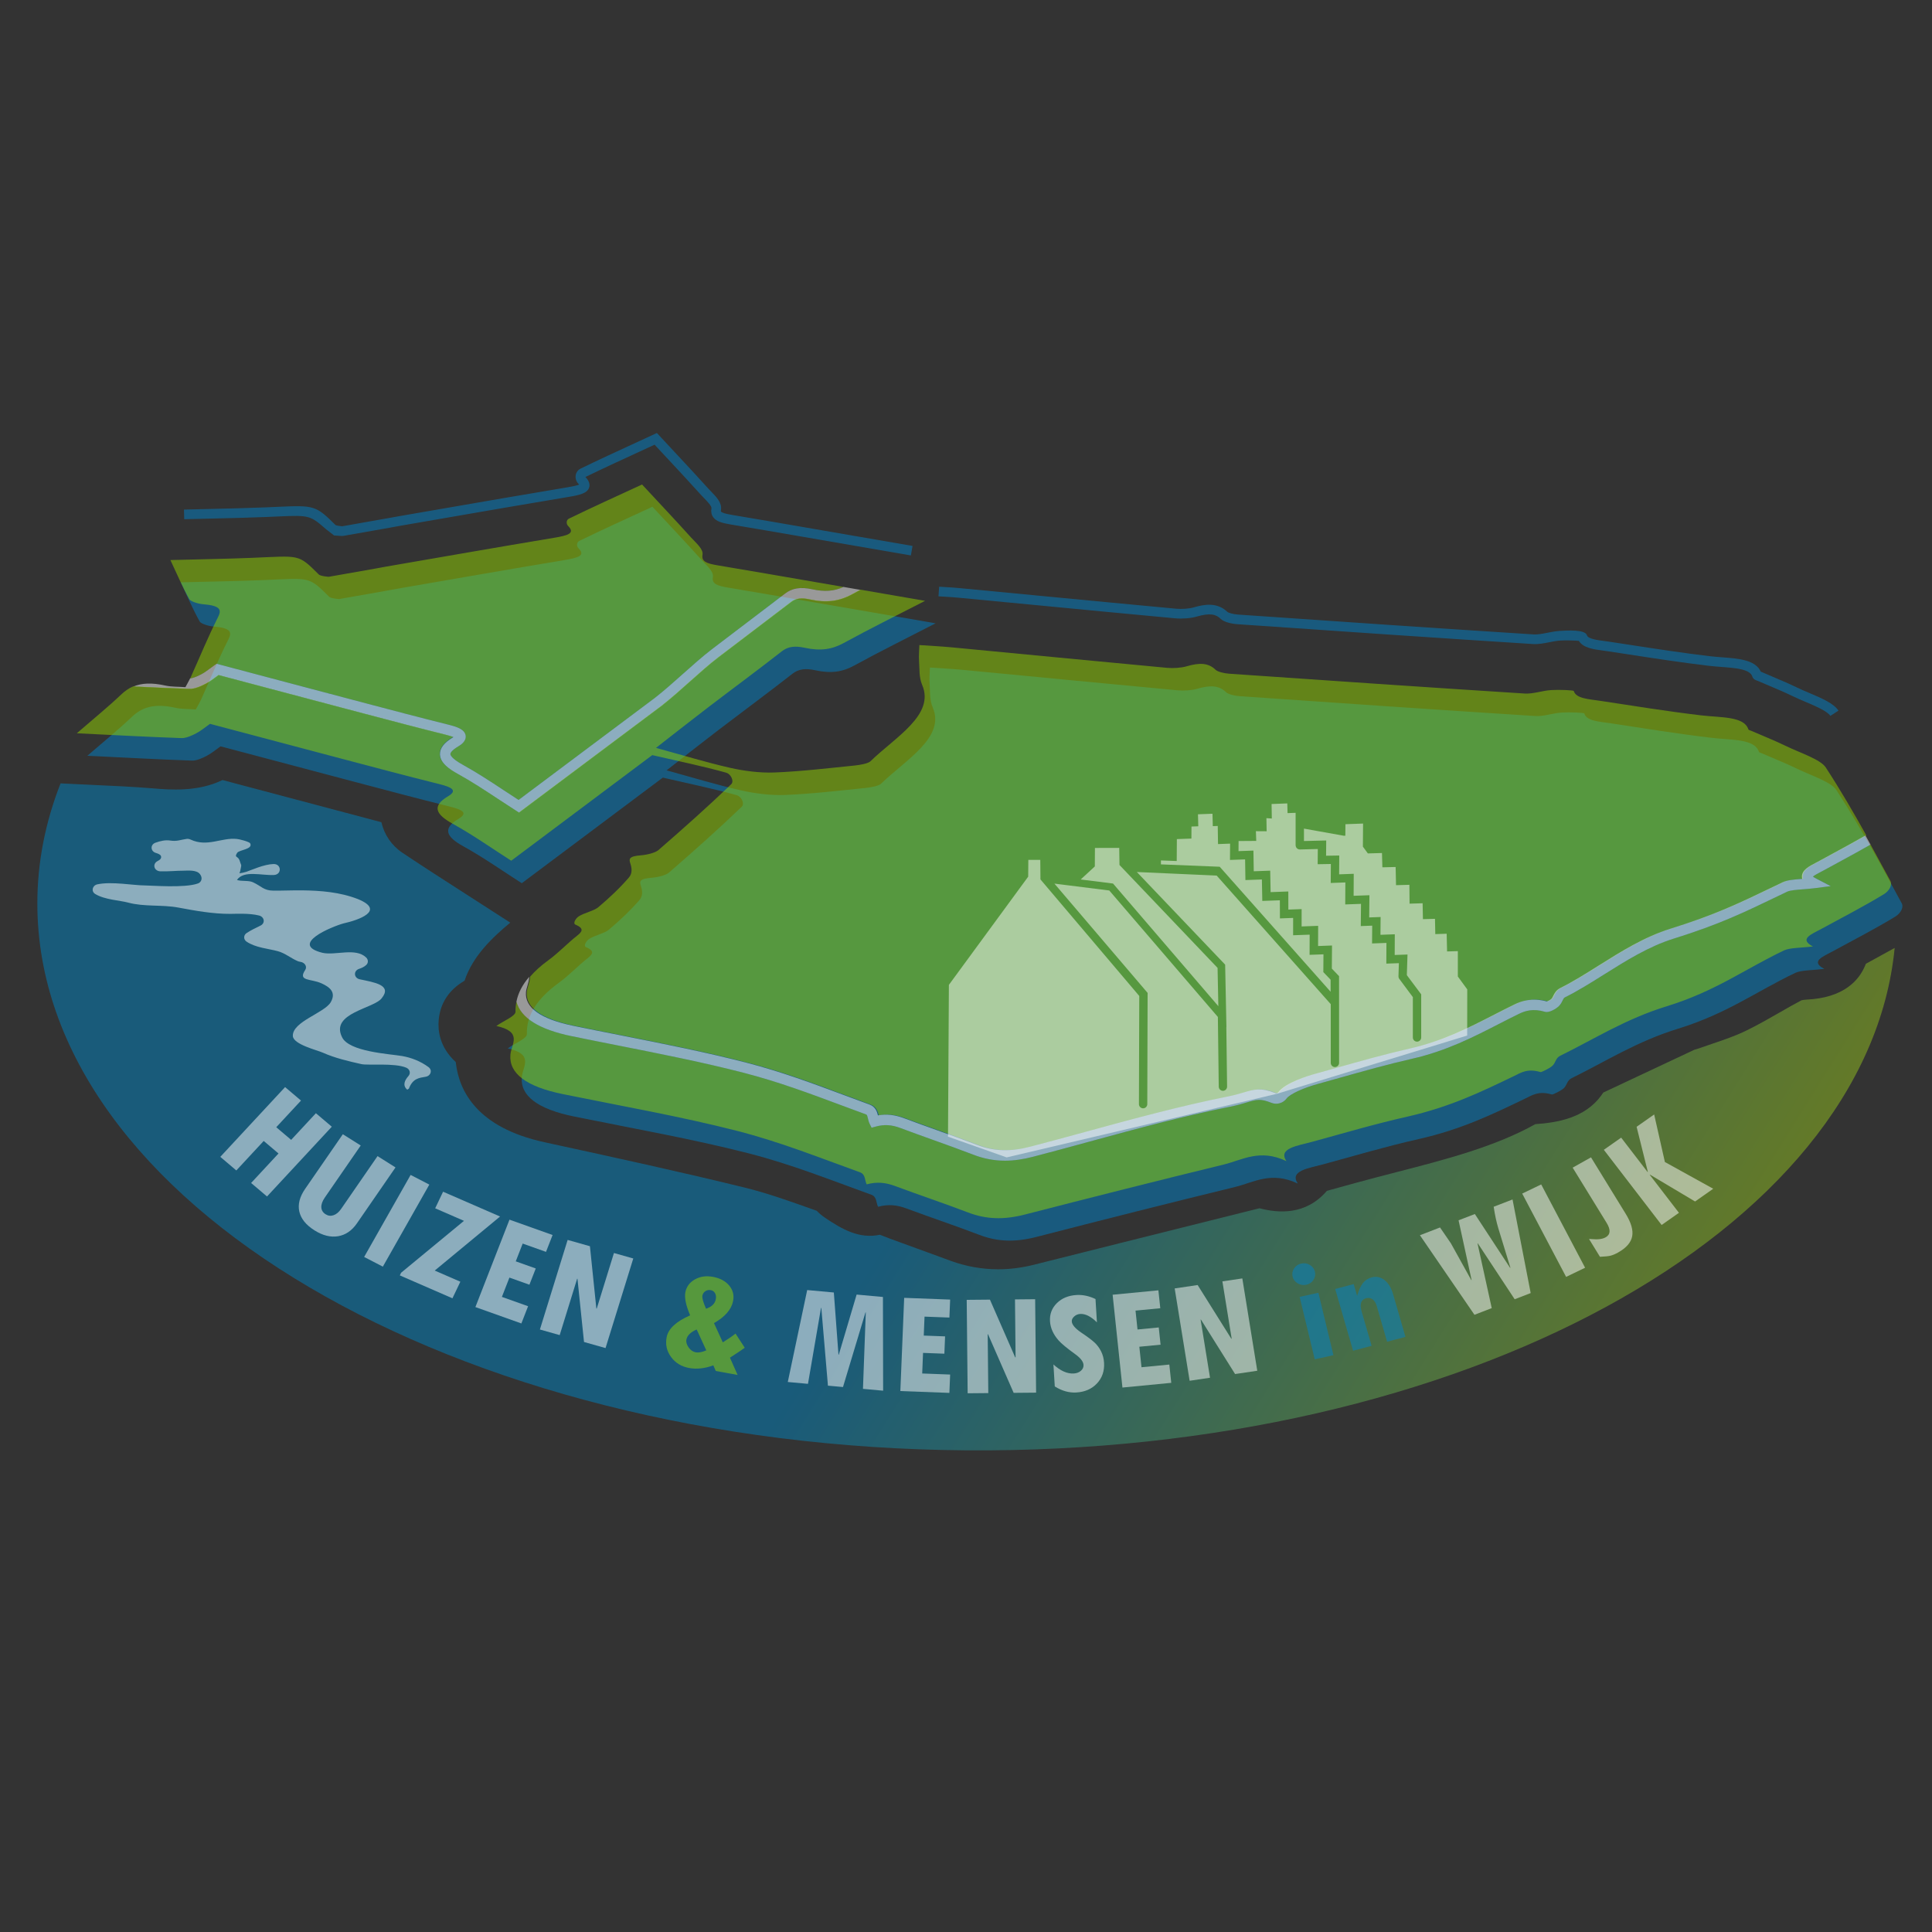 <?xml version="1.0" encoding="UTF-8" standalone="no"?>
<!-- Created with Inkscape (http://www.inkscape.org/) -->

<svg
   width="130mm"
   height="130mm"
   viewBox="0 0 130 130"
   version="1.1"
   id="svg1"
   inkscape:version="1.3.1 (91b66b0783, 2023-11-16)"
   sodipodi:docname="Logo HuizenEnMensenInWijk-50% transparantie.svg"
   xmlns:inkscape="http://www.inkscape.org/namespaces/inkscape"
   xmlns:sodipodi="http://sodipodi.sourceforge.net/DTD/sodipodi-0.dtd"
   xmlns="http://www.w3.org/2000/svg"
   xmlns:svg="http://www.w3.org/2000/svg">
  <rect x="0" y="0" width="130" height="130" fill="#333333" stroke="none"/>
  <sodipodi:namedview
     id="namedview1"
     pagecolor="#ffffff"
     bordercolor="#000000"
     borderopacity="0.25"
     inkscape:showpageshadow="2"
     inkscape:pageopacity="0.0"
     inkscape:pagecheckerboard="0"
     inkscape:deskcolor="#d1d1d1"
     inkscape:document-units="mm"
     inkscape:export-bgcolor="#ffffff00"
     inkscape:zoom="0.79375"
     inkscape:cx="396.85039"
     inkscape:cy="561.25984"
     inkscape:window-width="1920"
     inkscape:window-height="1129"
     inkscape:window-x="-8"
     inkscape:window-y="-8"
     inkscape:window-maximized="1"
     inkscape:current-layer="layer1" />
  <defs
     id="defs1">
    <clipPath
       clipPathUnits="userSpaceOnUse"
       id="clipPath133">
      <path
         d="M 0,841.89 H 595.276 V 0 H 0 Z"
         transform="translate(-321.006,-570.664)"
         id="path133" />
    </clipPath>
    <clipPath
       clipPathUnits="userSpaceOnUse"
       id="clipPath131">
      <path
         d="M 0,841.89 H 595.276 V 0 H 0 Z"
         transform="translate(-305.7,-567.784)"
         id="path131" />
    </clipPath>
    <clipPath
       clipPathUnits="userSpaceOnUse"
       id="clipPath129">
      <path
         d="M 0,841.89 H 595.276 V 0 H 0 Z"
         transform="translate(-280.391,-518.727)"
         id="path129" />
    </clipPath>
    <clipPath
       clipPathUnits="userSpaceOnUse"
       id="clipPath127">
      <path
         d="M 0,841.89 H 595.276 V 0 H 0 Z"
         transform="translate(-333.115,-540.562)"
         id="path127" />
    </clipPath>
    <clipPath
       clipPathUnits="userSpaceOnUse"
       id="clipPath125">
      <path
         d="M 0,841.89 H 595.276 V 0 H 0 Z"
         transform="translate(-280.514,-540.989)"
         id="path125" />
    </clipPath>
    <clipPath
       clipPathUnits="userSpaceOnUse"
       id="clipPath123">
      <path
         d="M 0,841.89 H 595.276 V 0 H 0 Z"
         transform="translate(-426.348,-508.793)"
         id="path123" />
    </clipPath>
    <clipPath
       clipPathUnits="userSpaceOnUse"
       id="clipPath121">
      <path
         d="M 0,841.89 H 595.276 V 0 H 0 Z"
         transform="translate(-409.649,-504.023)"
         id="path121" />
    </clipPath>
    <clipPath
       clipPathUnits="userSpaceOnUse"
       id="clipPath119">
      <path
         d="M 0,841.89 H 595.276 V 0 H 0 Z"
         transform="translate(-389.914,-507.873)"
         id="path119" />
    </clipPath>
    <clipPath
       clipPathUnits="userSpaceOnUse"
       id="clipPath117">
      <path
         d="M 0,841.89 H 595.276 V 0 H 0 Z"
         transform="translate(-388.067,-506.747)"
         id="path117" />
    </clipPath>
    <clipPath
       clipPathUnits="userSpaceOnUse"
       id="clipPath115">
      <path
         d="M 0,841.89 H 595.276 V 0 H 0 Z"
         transform="translate(-357.775,-490.609)"
         id="path115" />
    </clipPath>
    <clipPath
       clipPathUnits="userSpaceOnUse"
       id="clipPath113">
      <path
         d="M 0,841.89 H 595.276 V 0 H 0 Z"
         transform="translate(-347.465,-488.17)"
         id="path113" />
    </clipPath>
    <clipPath
       clipPathUnits="userSpaceOnUse"
       id="clipPath111">
      <path
         d="M 0,841.89 H 595.276 V 0 H 0 Z"
         transform="translate(-339.38,-474.079)"
         id="path111" />
    </clipPath>
    <clipPath
       clipPathUnits="userSpaceOnUse"
       id="clipPath109">
      <path
         d="M 0,841.89 H 595.276 V 0 H 0 Z"
         transform="translate(-322.974,-471.773)"
         id="path109" />
    </clipPath>
    <clipPath
       clipPathUnits="userSpaceOnUse"
       id="clipPath107">
      <path
         d="M 0,841.89 H 595.276 V 0 H 0 Z"
         transform="translate(-308.796,-483.309)"
         id="path107" />
    </clipPath>
    <clipPath
       clipPathUnits="userSpaceOnUse"
       id="clipPath105">
      <path
         d="M 0,841.89 H 595.276 V 0 H 0 Z"
         transform="translate(-297.194,-469.902)"
         id="path105" />
    </clipPath>
    <clipPath
       clipPathUnits="userSpaceOnUse"
       id="clipPath103">
      <path
         d="M 0,841.89 H 595.276 V 0 H 0 Z"
         transform="translate(-280.655,-469.855)"
         id="path103" />
    </clipPath>
    <clipPath
       clipPathUnits="userSpaceOnUse"
       id="clipPath101">
      <path
         d="M 0,841.89 H 595.276 V 0 H 0 Z"
         transform="translate(-268.018,-470.276)"
         id="path101" />
    </clipPath>
    <clipPath
       clipPathUnits="userSpaceOnUse"
       id="clipPath99">
      <path
         d="M 0,841.89 H 595.276 V 0 H 0 Z"
         transform="translate(-234.239,-485.907)"
         id="path99" />
    </clipPath>
    <clipPath
       clipPathUnits="userSpaceOnUse"
       id="clipPath97">
      <path
         d="M 0,841.89 H 595.276 V 0 H 0 Z"
         transform="translate(-215.069,-478.405)"
         id="path97" />
    </clipPath>
    <clipPath
       clipPathUnits="userSpaceOnUse"
       id="clipPath95">
      <path
         d="M 0,841.89 H 595.276 V 0 H 0 Z"
         transform="translate(-199.018,-483.102)"
         id="path95" />
    </clipPath>
    <clipPath
       clipPathUnits="userSpaceOnUse"
       id="clipPath93">
      <path
         d="M 0,841.89 H 595.276 V 0 H 0 Z"
         transform="translate(-194.953,-503.497)"
         id="path93" />
    </clipPath>
    <clipPath
       clipPathUnits="userSpaceOnUse"
       id="clipPath91">
      <path
         d="M 0,841.89 H 595.276 V 0 H 0 Z"
         transform="translate(-177.893,-511.43)"
         id="path91" />
    </clipPath>
    <clipPath
       clipPathUnits="userSpaceOnUse"
       id="clipPath89">
      <path
         d="M 0,841.89 H 595.276 V 0 H 0 Z"
         transform="translate(-167.649,-502.192)"
         id="path89" />
    </clipPath>
    <clipPath
       clipPathUnits="userSpaceOnUse"
       id="clipPath87">
      <path
         d="M 0,841.89 H 595.276 V 0 H 0 Z"
         transform="translate(-153.949,-528.183)"
         id="path87" />
    </clipPath>
    <clipPath
       clipPathUnits="userSpaceOnUse"
       id="clipPath85">
      <path
         d="M 0,841.89 H 595.276 V 0 H 0 Z"
         transform="translate(-164.72,-633.302)"
         id="path85" />
    </clipPath>
    <clipPath
       clipPathUnits="userSpaceOnUse"
       id="clipPath83">
      <path
         d="M 0,841.89 H 595.276 V 0 H 0 Z"
         transform="translate(-449.393,-572.86)"
         id="path83" />
    </clipPath>
    <clipPath
       clipPathUnits="userSpaceOnUse"
       id="clipPath81">
      <path
         d="M 0,841.89 H 595.276 V 0 H 0 Z"
         transform="translate(-434.065,-608.862)"
         id="path81" />
    </clipPath>
    <clipPath
       clipPathUnits="userSpaceOnUse"
       id="clipPath79">
      <path
         d="M 0,841.89 H 595.276 V 0 H 0 Z"
         transform="translate(-447.575,-569.602)"
         id="path79" />
    </clipPath>
    <clipPath
       clipPathUnits="userSpaceOnUse"
       id="clipPath77">
      <path
         d="M 0,841.89 H 595.276 V 0 H 0 Z"
         transform="translate(-200.056,-546.361)"
         id="path77" />
    </clipPath>
    <clipPath
       clipPathUnits="userSpaceOnUse"
       id="clipPath75">
      <path
         d="M 0,841.89 H 595.276 V 0 H 0 Z"
         transform="matrix(1.333,0,0,-1.333,0,1122.52)"
         id="path75" />
    </clipPath>
    <clipPath
       clipPathUnits="userSpaceOnUse"
       id="clipPath73">
      <path
         d="m 117.048,575.976 h 64.409 v -47.793 h -64.409 z"
         transform="translate(-175.989,-534.593)"
         id="path73" />
    </clipPath>
    <clipPath
       clipPathUnits="userSpaceOnUse"
       id="clipPath72">
      <path
         d="M 0,841.89 H 595.276 V 0 H 0 Z"
         transform="translate(-138.867,-605.139)"
         id="path72" />
    </clipPath>
    <clipPath
       clipPathUnits="userSpaceOnUse"
       id="clipPath70">
      <path
         d="M 0,841.89 H 595.276 V 0 H 0 Z"
         transform="translate(-139.624,-608.021)"
         id="path70" />
    </clipPath>
    <clipPath
       clipPathUnits="userSpaceOnUse"
       id="clipPath68">
      <path
         d="M 0,841.89 H 595.276 V 0 H 0 Z"
         transform="translate(-173.054,-622.818)"
         id="path68" />
    </clipPath>
    <linearGradient
       x1="0"
       y1="0"
       x2="1"
       y2="0"
       gradientUnits="userSpaceOnUse"
       gradientTransform="matrix(100.457,65.237,-64.514,99.992,8.196,32.403)"
       spreadMethod="pad"
       id="linearGradient66">
      <stop
         style="stop-opacity:1;stop-color:#0083c1"
         offset="0"
         id="stop64" />
      <stop
         style="stop-opacity:1;stop-color:#0083c1"
         offset="0.592"
         id="stop65" />
      <stop
         style="stop-opacity:1;stop-color:#94c11f"
         offset="1"
         id="stop66" />
    </linearGradient>
  </defs>
  <g
     inkscape:label="Laag 1"
     inkscape:groupmode="layer"
     id="layer1">
    <path
       id="path66"
       d="M 10.274,53.047 C 8.975,52.939 7.623,52.878 6.191,52.813 v 0 C 5.523,52.782 4.837,52.751 4.125,52.714 v 0 l -0.049,-0.003 c -1.02,2.595 -1.563,5.299 -1.563,8.081 v 0 c 0,20.075 28,36.55 62.54,36.799 v 0 C 98.384,97.831 125.622,82.872 127.488,63.785 v 0 c -0.45,0.25 -0.901,0.497 -1.344,0.74 v 0 c -0.198,0.108 -0.397,0.217 -0.595,0.326 v 0 c -0.014,0.037 -0.028,0.074 -0.044,0.111 v 0 c -0.407,0.987 -1.425,2.187 -3.957,2.3 v 0 c -0.115,0.005 -0.247,0.026 -0.328,0.045 v 0 c -0.486,0.255 -0.961,0.527 -1.462,0.815 v 0 c -0.693,0.398 -1.409,0.808 -2.216,1.207 v 0 c -0.766,0.377 -1.571,0.649 -2.351,0.912 v 0 c -0.277,0.093 -0.554,0.187 -0.821,0.284 v 0 c -0.133,0.048 -0.254,0.083 -0.356,0.11 v 0 c -2.044,0.958 -4.085,1.918 -6.126,2.878 v 0 l -0.009,0.004 c -0.042,0.066 -0.085,0.131 -0.132,0.194 v 0 c -1.108,1.527 -2.968,1.828 -4.438,1.931 v 0 c -2.71,1.521 -6.089,2.391 -9.363,3.235 v 0 c -0.877,0.226 -1.783,0.46 -2.642,0.697 v 0 c -0.27,0.075 -0.54,0.149 -0.811,0.223 v 0 c -0.404,0.11 -0.809,0.22 -1.208,0.333 v 0 c -1.422,1.659 -3.276,1.503 -4.537,1.172 v 0 l -3.393,0.848 c -3.928,0.981 -7.857,1.963 -11.779,2.951 v 0 c -0.811,0.204 -1.616,0.307 -2.412,0.307 v 0 c -1.083,0 -2.149,-0.189 -3.188,-0.567 v 0 c -0.546,-0.199 -1.09,-0.398 -1.634,-0.598 v 0 c -0.815,-0.299 -1.631,-0.599 -2.453,-0.894 v 0 c -0.161,-0.058 -0.317,-0.12 -0.472,-0.183 v 0 c -0.065,-0.026 -0.146,-0.059 -0.206,-0.082 v 0 c -0.001,3.5e-4 -0.002,3.5e-4 -0.003,7.1e-4 v 0 c -1.402,0.293 -2.541,-0.369 -3.68,-1.135 v 0 c -0.224,-0.151 -0.413,-0.314 -0.573,-0.479 v 0 c -0.171,-0.061 -0.342,-0.121 -0.513,-0.182 v 0 c -1.463,-0.52 -2.845,-1.011 -4.334,-1.378 v 0 c -4.223,-1.038 -8.646,-2.001 -12.923,-2.933 v 0 l -0.559,-0.122 c -4.528,-0.986 -5.736,-3.449 -5.953,-5.341 v 0 c -0.002,-0.018 -0.004,-0.035 -0.006,-0.053 v 0 c -1.105,-1.004 -1.21,-2.152 -1.147,-2.833 v 0 c 0.104,-1.138 0.689,-2.022 1.741,-2.64 v 0 c 0.548,-1.669 1.904,-2.934 3.073,-3.906 v 0 l -2.91,-1.873 c -1.51,-0.97 -2.937,-1.886 -4.35,-2.831 v 0 c -0.717,-0.479 -1.222,-1.218 -1.411,-2.054 v 0 L 14.971,52.487 c -1.661,0.813 -3.548,0.656 -4.697,0.56"
       style="fill:url(#linearGradient66);stroke:none;stroke-width:0.353;opacity:0.5" />
    <path
       id="path67"
       d="m 0,0 c 0.936,0.172 1.532,0.289 2.138,0.393 10.641,1.834 21.259,3.698 31.941,5.478 2.558,0.427 4.213,0.821 2.754,2.268 -0.388,0.384 -0.381,1.136 0.161,1.4 4.383,2.137 8.938,4.197 13.93,6.507 3.38,-3.642 6.399,-6.834 9.294,-10.05 C 61.192,4.913 62.641,3.738 62.451,2.66 62.225,1.374 63.199,0.989 65.348,0.632 71.53,-0.397 77.674,-1.474 83.832,-2.535 90.691,-3.716 97.547,-4.9 104.912,-6.17 99.42,-9 94.267,-11.544 89.414,-14.207 c -2.192,-1.203 -4.372,-1.583 -7.435,-0.914 -1.854,0.404 -3.192,0.258 -4.383,-0.677 -4.541,-3.561 -9.304,-7.062 -13.935,-10.599 -3.322,-2.539 -6.566,-5.1 -10.039,-7.802 4.965,-1.358 9.407,-2.728 14.151,-3.809 2.533,-0.577 5.65,-0.994 8.394,-0.884 5.148,0.205 10.23,0.815 15.307,1.326 1.1,0.111 2.593,0.395 3.01,0.8 4.764,4.626 12.327,8.836 9.876,14.56 -0.636,1.484 -0.485,3.045 -0.595,4.572 -0.073,1.009 0.034,2.021 0.06,3.031 2.074,-0.144 4.167,-0.244 6.219,-0.439 13.662,-1.297 27.308,-2.63 40.982,-3.9 1.17,-0.108 2.724,-0.008 3.712,0.282 2.525,0.742 4.195,0.67 5.56,-0.665 0.366,-0.358 1.606,-0.669 2.531,-0.733 18.785,-1.3 37.574,-2.587 56.39,-3.785 1.589,-0.101 3.338,0.554 5.07,0.665 1.446,0.092 4.231,-0.022 4.274,-0.177 0.414,-1.463 2.95,-1.559 5.053,-1.877 6.369,-0.965 12.71,-1.996 19.19,-2.765 3.801,-0.451 8.25,-0.151 9.049,-2.698 0.031,-0.1 0.375,-0.178 0.575,-0.265 2.199,-0.957 4.497,-1.869 6.573,-2.881 2.706,-1.319 6.579,-2.526 7.612,-4.113 4.64,-7.126 8.53,-14.361 12.452,-21.586 0.416,-0.766 -0.198,-1.909 -1.252,-2.549 -3.742,-2.274 -7.867,-4.411 -11.876,-6.589 -1.868,-1.015 -4.395,-1.931 -1.626,-3.362 -2.081,-0.262 -4.408,-0.225 -5.509,-0.748 -7.451,-3.542 -13.03,-7.775 -22.39,-10.659 -7.808,-2.406 -13.688,-6.187 -20.271,-9.426 -0.928,-0.456 -0.838,-1.33 -1.521,-1.938 -0.529,-0.47 -2.066,-1.223 -2.238,-1.172 -2.533,0.745 -3.729,-0.121 -5.143,-0.801 -6.091,-2.927 -12.095,-5.856 -20.209,-7.684 -6.262,-1.412 -12.174,-3.166 -18.188,-4.81 -2.755,-0.753 -6.558,-1.214 -4.9,-3.678 -5.067,2.402 -8.388,0.217 -11.909,-0.642 -12.713,-3.101 -25.33,-6.29 -37.887,-9.528 -3.983,-1.027 -7.35,-0.972 -10.894,0.383 -4.544,1.737 -9.334,3.334 -13.925,5.045 -1.755,0.655 -3.423,0.849 -5.392,0.311 -0.392,0.784 -0.209,1.914 -1.267,2.295 -7.653,2.758 -15.088,5.763 -23.501,7.919 -10.613,2.72 -22.066,4.731 -33.2,7.002 -6.914,1.41 -10.272,3.944 -9.938,7.53 0.189,2.033 2.387,4.331 -2.683,5.449 1.426,1.013 3.678,1.875 3.651,2.722 -0.115,3.579 1.94,6.759 6.045,9.745 2.059,1.498 3.56,3.162 5.506,4.697 1.032,0.815 1.432,1.403 -0.315,2.157 -0.458,0.198 0.033,1.148 0.665,1.559 1.005,0.654 2.892,1.044 3.704,1.726 2.183,1.838 4.184,3.736 5.861,5.684 0.662,0.769 0.565,1.754 0.287,2.604 -0.293,0.898 -0.388,1.438 2.009,1.623 1.21,0.093 2.759,0.502 3.31,0.98 4.78,4.151 9.474,8.326 13.886,12.563 0.585,0.562 -0.011,1.938 -0.993,2.213 -4.399,1.233 -9.135,2.203 -14.055,3.339 -8.994,-6.734 -17.783,-13.314 -26.881,-20.127 -3.897,2.487 -7.262,4.888 -11.196,7.066 -3.162,1.75 -4.016,3.333 -0.857,5.21 1.898,1.128 0.698,1.742 -1.654,2.327 -6.267,1.561 -12.435,3.208 -18.621,4.839 -8.306,2.189 -16.592,4.394 -25.091,6.647 -0.985,-0.689 -1.689,-1.314 -2.667,-1.824 -0.746,-0.388 -1.886,-0.924 -2.771,-0.893 -6.462,0.226 -12.904,0.578 -19.953,0.92 3.067,2.659 5.91,4.965 8.419,7.348 1.864,1.771 4.078,2.765 8.506,1.769 1.021,-0.229 2.321,-0.189 3.742,-0.29 0.392,0.732 0.76,1.334 1.035,1.945 1.715,3.805 3.271,7.627 5.183,11.411 0.697,1.38 0.508,2.178 -2.86,2.456 -0.993,0.082 -2.391,0.548 -2.618,0.957 -1.325,2.385 -2.356,4.805 -3.603,7.462 5.586,0.147 10.594,0.219 15.577,0.423 9.117,0.372 8.721,0.789 12.656,-3.12 0.257,-0.396 2.071,-0.503 1.939,-0.495 z"
       style="fill:#0082ca;fill-opacity:1;fill-rule:nonzero;stroke:none;opacity:0.5"
       transform="matrix(0.353,0,0,-0.353,25.923,39.763)"
       clip-path="url(#clipPath68)" />
    <path
       id="path69"
       d="M 0,0 C 0.276,0.206 0.563,0.42 0.878,0.64 L 1.257,0.906 9.383,-1.25 c 5.847,-1.551 11.624,-3.085 17.411,-4.61 l 2.963,-0.782 c 5.106,-1.349 10.386,-2.743 15.645,-4.053 1.655,-0.412 3.155,-0.882 3.332,-2.088 0.166,-1.126 -1.02,-1.83 -1.409,-2.062 -1.398,-0.83 -1.5,-1.329 -1.498,-1.462 0.003,-0.173 0.178,-0.831 2.329,-2.021 2.76,-1.527 5.203,-3.138 7.791,-4.843 0.94,-0.62 1.893,-1.248 2.877,-1.882 l 26.062,19.513 -0.002,0.004 c 1.678,1.306 3.51,2.94 5.281,4.521 1.847,1.648 3.757,3.352 5.479,4.667 l 13.935,10.601 c 1.37,1.074 2.977,1.341 5.199,0.857 2.353,-0.514 4.15,-0.391 5.991,0.439 -1.84,0.317 -3.673,0.633 -5.503,0.949 -6.158,1.06 -12.303,2.138 -18.485,3.166 -2.149,0.357 -3.122,0.743 -2.896,2.028 0.189,1.078 -1.259,2.253 -2.234,3.336 -2.895,3.216 -5.914,6.408 -9.293,10.05 -4.993,-2.31 -9.547,-4.37 -13.931,-6.506 -0.541,-0.264 -0.549,-1.016 -0.16,-1.401 C 69.726,25.725 68.071,25.33 65.513,24.904 54.831,23.123 44.212,21.26 33.572,19.425 32.966,19.321 32.37,19.205 31.434,19.032 l -8.806,-1.549 c 0.132,-0.008 -1.682,0.099 -1.94,0.495 -3.934,3.91 -3.538,3.492 -12.655,3.12 -4.984,-0.203 -9.991,-0.276 -15.577,-0.423 1.247,-2.657 2.278,-5.077 3.602,-7.461 0.228,-0.409 1.626,-0.875 2.619,-0.957 C 2.045,11.979 2.234,11.18 1.536,9.8 -0.376,6.017 -1.931,2.194 -3.646,-1.611 c -0.042,-0.092 -0.098,-0.188 -0.143,-0.28 0.371,0.032 1.014,0.203 2.111,0.775 C -1.075,-0.802 -0.577,-0.43 0,0"
       style="fill:#94d600;fill-opacity:1;fill-rule:nonzero;stroke:none;opacity:0.5"
       transform="matrix(0.353,0,0,-0.353,14.129,44.983)"
       clip-path="url(#clipPath70)" />
    <path
       id="path71"
       d="m 0,0 c 0.745,0.389 1.329,0.824 1.948,1.286 0.148,0.11 0.299,0.223 0.456,0.338 l 7.225,-1.916 c 5.848,-1.553 11.626,-3.086 17.414,-4.612 l 2.962,-0.782 c 5.113,-1.35 10.4,-2.746 15.672,-4.059 0.733,-0.183 1.194,-0.333 1.484,-0.446 -0.031,-0.019 -0.063,-0.039 -0.097,-0.059 -1.681,-0.999 -2.49,-2.047 -2.472,-3.205 0.026,-1.677 1.807,-2.876 3.356,-3.733 2.693,-1.49 5.105,-3.08 7.659,-4.764 1.132,-0.745 2.282,-1.504 3.482,-2.269 l 0.581,-0.371 27.433,20.54 -0.007,0.009 c 1.665,1.313 3.436,2.893 5.152,4.424 1.819,1.623 3.7,3.302 5.36,4.57 l 13.946,10.608 c 0.894,0.701 1.925,0.842 3.556,0.487 3.149,-0.686 5.579,-0.384 8.127,1.015 0.498,0.273 1.006,0.543 1.511,0.815 -1.076,0.186 -2.154,0.371 -3.222,0.556 -1.841,-0.83 -3.638,-0.954 -5.991,-0.44 -2.222,0.484 -3.829,0.217 -5.199,-0.857 L 96.4,6.535 C 94.679,5.219 92.769,3.515 90.922,1.867 89.15,0.287 87.319,-1.348 85.641,-2.653 L 85.643,-2.657 59.581,-22.17 c -0.984,0.633 -1.937,1.262 -2.877,1.881 -2.588,1.706 -5.032,3.316 -7.791,4.843 -2.151,1.191 -2.327,1.848 -2.33,2.021 -10e-4,0.133 0.101,0.632 1.499,1.463 0.389,0.231 1.575,0.936 1.409,2.062 -0.177,1.205 -1.677,1.675 -3.332,2.088 -5.26,1.309 -10.539,2.704 -15.645,4.052 l -2.963,0.782 C 21.764,-1.453 15.987,0.081 10.14,1.632 L 2.014,3.788 1.635,3.522 C 1.32,3.302 1.033,3.088 0.757,2.882 0.18,2.452 -0.318,2.081 -0.921,1.767 -2.018,1.194 -2.662,1.023 -3.032,0.991 c -0.256,-0.519 -0.56,-1.043 -0.893,-1.665 -1.421,0.102 -2.721,0.061 -3.741,0.291 -2.765,0.622 -4.666,0.468 -6.158,-0.166 3.58,-0.175 7.063,-0.334 10.558,-0.456 C -2.124,-1.064 -0.864,-0.451 0,0"
       style="fill:#ffffff;fill-opacity:1;fill-rule:nonzero;stroke:none;opacity:0.5"
       transform="matrix(0.353,0,0,-0.353,13.862,46)"
       clip-path="url(#clipPath72)" />
    <g
       opacity="0.44"
       id="g74"
       clip-path="url(#clipPath75)"
       transform="matrix(0.265,0,0,0.265,-35.127,-37.521)"
       style="opacity:0.5">
      <path
         d="m 0,0 c -2.412,0.407 -10.156,0.806 -11.448,3.61 -2.261,4.609 6.128,5.42 7.581,7.422 2.019,2.515 -1.428,2.987 -4.201,3.585 -1.147,0.247 -1.223,1.628 -0.118,1.989 0.494,0.162 0.96,0.372 1.35,0.731 0.437,0.402 0.41,1.031 -0.019,1.44 -2.018,1.924 -5.821,0.333 -8.304,0.881 -6.453,1.603 1.774,5.008 4.031,5.611 2.742,0.607 8.068,2.41 2.742,4.614 -3.462,1.352 -7.123,1.631 -10.728,1.676 -1.812,0.018 -3.621,-0.075 -5.43,-0.057 -1.827,0.018 -2.247,0.856 -3.883,1.605 -0.84,0.389 -2.119,0.121 -3.029,0.432 1.292,1.895 4.68,0.826 7.047,0.944 1.534,0.076 1.448,2.14 -0.088,2.09 -1.839,-0.06 -4.162,-1.143 -5.14,-1.469 -0.443,-0.143 -0.896,-0.238 -1.345,-0.296 0.099,0.23 0.18,0.5 0.228,0.821 0.214,0.995 0.11,0.56 -0.216,1.661 -0.322,0.878 -1.074,0.439 -0.427,1.436 0.427,0.555 3.011,0.662 2.47,1.765 -0.105,0.336 -2.229,0.856 -2.551,0.856 -2.905,0.318 -5.596,-1.607 -8.805,-0.119 -0.226,0.105 -0.484,0.166 -0.737,0.132 -1.15,-0.151 -1.847,-0.526 -3.176,-0.312 -0.86,0.134 -1.852,-0.072 -2.804,-0.423 -0.997,-0.368 -0.934,-1.629 0.091,-1.935 0.511,-0.152 0.913,-0.345 0.991,-0.626 0.108,-0.406 -0.178,-0.689 -0.632,-0.915 -1.078,-0.535 -0.721,-1.931 0.521,-1.968 1.483,-0.045 3.021,0.121 4.305,0.121 0.86,0 2.582,0.217 3.23,-0.666 0.38,-0.502 0.371,-1.006 0.118,-1.382 -0.118,-0.175 -0.304,-0.309 -0.521,-0.387 -2.512,-0.909 -8.889,-0.374 -10.095,-0.374 -2.161,0 -6.313,0.797 -9.047,0.213 -0.971,-0.207 -1.233,-1.344 -0.414,-1.842 1.823,-1.108 4.666,-1.203 6.283,-1.641 3.059,-0.83 6.426,-0.36 9.561,-0.947 3.271,-0.609 6.568,-1.209 9.872,-1.199 1.077,0.003 3.669,0.158 5.499,-0.313 1.03,-0.266 1.208,-1.458 0.274,-1.917 -0.895,-0.439 -1.824,-0.875 -2.659,-1.429 -0.607,-0.403 -0.607,-1.217 -0.004,-1.626 1.745,-1.181 4.179,-1.332 5.964,-1.825 1.381,-0.374 2.475,-1.336 3.784,-1.893 0.181,-0.075 0.353,-0.112 0.516,-0.135 0.843,-0.121 1.334,-0.916 0.907,-1.555 -1.458,-2.18 1.062,-1.615 3.098,-2.536 1.546,-0.703 2.852,-1.678 1.782,-3.572 -1.168,-2.071 -7.356,-3.714 -7.232,-6.463 0.069,-1.604 4.657,-2.699 5.687,-3.163 2.346,-1.049 4.906,-1.637 7.364,-2.191 1.262,-0.286 6.353,0.272 8.562,-0.686 C 1.494,-2.526 1.679,-3.289 1.208,-3.816 0.546,-4.557 0.002,-5.559 0.974,-6.41 l 0.319,0.197 c 0.748,1.984 1.986,2.048 3.205,2.266 0.999,0.178 1.31,1.262 0.536,1.835 C 3.507,-0.981 1.753,-0.307 0,0"
         style="fill:#ffffff;fill-opacity:1;fill-rule:nonzero;stroke:none"
         transform="matrix(1.333,0,0,-1.333,234.652,409.73)"
         clip-path="url(#clipPath73)"
         id="path74" />
    </g>
    <path
       id="path76"
       d="m 0,0 c -0.277,-3.004 2.775,-5.185 9.072,-6.481 2.973,-0.613 5.969,-1.206 8.966,-1.8 8.018,-1.589 16.309,-3.232 24.034,-5.232 6.622,-1.714 12.707,-3.984 18.591,-6.18 1.606,-0.599 3.211,-1.199 4.825,-1.786 1.145,-0.417 1.442,-1.4 1.6,-2.062 1.662,0.293 3.246,0.113 5.019,-0.555 2.04,-0.768 4.119,-1.513 6.198,-2.258 2.524,-0.903 5.133,-1.838 7.63,-2.802 3.214,-1.241 6.361,-1.349 10.203,-0.349 3.601,0.938 7.195,1.918 10.795,2.9 8.737,2.383 17.772,4.847 26.863,6.664 1.285,0.256 2.212,0.533 3.031,0.777 1.947,0.58 3.232,0.962 6.014,-0.135 0.198,-0.076 0.424,-0.005 0.563,0.18 1.356,1.82 5.705,3.134 7.006,3.493 1.428,0.394 2.852,0.795 4.276,1.196 4.458,1.256 9.068,2.555 13.818,3.636 6.226,1.417 11.211,3.975 16.032,6.448 1.303,0.669 2.589,1.328 3.876,1.953 1.286,0.624 3.317,1.352 6.187,0.566 0.21,0.076 0.596,0.262 0.843,0.484 0.137,0.123 0.225,0.294 0.355,0.564 0.23,0.471 0.544,1.116 1.377,1.53 2.382,1.184 4.757,2.675 7.271,4.254 4.3,2.702 8.746,5.495 13.741,7.049 8.468,2.635 13.133,4.883 19.591,7.995 l 1.751,0.843 c 0.898,0.431 2.216,0.534 3.742,0.651 -0.037,0.137 -0.058,0.281 -0.058,0.435 0.001,1.261 1.368,1.973 2.69,2.661 0.222,0.115 0.445,0.231 0.659,0.348 0.921,0.506 1.848,1.009 2.775,1.513 1.992,1.08 4.022,2.188 5.992,3.314 -2.414,4.33 -4.927,8.647 -7.712,12.925 -1.033,1.586 -4.906,2.794 -7.612,4.113 -2.076,1.011 -4.374,1.924 -6.573,2.88 -0.2,0.088 -0.544,0.166 -0.575,0.265 -0.799,2.548 -5.247,2.247 -9.049,2.698 -6.48,0.769 -12.821,1.8 -19.19,2.765 -2.103,0.319 -4.639,0.415 -5.052,1.878 -0.044,0.155 -2.828,0.269 -4.275,0.176 -1.732,-0.11 -3.481,-0.765 -5.07,-0.664 -18.816,1.197 -37.605,2.484 -56.39,3.785 -0.925,0.064 -2.165,0.374 -2.531,0.732 -1.365,1.336 -3.035,1.408 -5.56,0.666 -0.988,-0.291 -2.542,-0.391 -3.712,-0.282 -13.673,1.27 -27.32,2.602 -40.982,3.9 -2.052,0.194 -4.145,0.295 -6.218,0.439 -0.027,-1.011 -0.134,-2.022 -0.061,-3.031 0.11,-1.527 -0.041,-3.089 0.595,-4.573 2.451,-5.723 -5.112,-9.933 -9.875,-14.559 -0.417,-0.405 -1.911,-0.689 -3.011,-0.8 -5.077,-0.511 -10.159,-1.122 -15.307,-1.327 -2.744,-0.109 -5.861,0.307 -8.394,0.884 -4.744,1.081 -9.186,2.452 -14.15,3.81 3.472,2.702 6.716,5.263 10.039,7.801 4.63,3.538 9.393,7.038 13.934,10.6 1.191,0.934 2.529,1.081 4.383,0.676 3.064,-0.668 5.244,-0.288 7.435,0.915 4.853,2.663 10.006,5.206 15.498,8.036 -4.258,0.735 -8.338,1.439 -12.354,2.132 -0.505,-0.272 -1.013,-0.542 -1.512,-0.816 -2.547,-1.398 -4.977,-1.7 -8.127,-1.014 -1.63,0.355 -2.661,0.214 -3.556,-0.487 L 36.418,63.729 c -1.66,-1.269 -3.541,-2.947 -5.36,-4.57 -1.715,-1.531 -3.487,-3.112 -5.151,-4.424 L 25.914,54.726 -1.519,34.186 -2.1,34.557 c -1.2,0.765 -2.351,1.524 -3.482,2.269 -2.554,1.684 -4.967,3.274 -7.66,4.763 -1.549,0.858 -3.33,2.057 -3.355,3.734 -0.018,1.157 0.79,2.206 2.472,3.204 0.034,0.021 0.066,0.04 0.096,0.059 -0.289,0.114 -0.75,0.264 -1.483,0.447 -5.273,1.313 -10.559,2.709 -15.672,4.059 l -2.962,0.782 c -5.788,1.526 -11.566,3.059 -17.414,4.611 l -7.225,1.917 c -0.157,-0.115 -0.309,-0.228 -0.457,-0.338 -0.618,-0.462 -1.203,-0.897 -1.947,-1.286 -0.864,-0.451 -2.124,-1.064 -3.267,-1.006 -3.494,0.122 -6.977,0.282 -10.557,0.456 -0.898,-0.381 -1.649,-0.937 -2.349,-1.602 -2.509,-2.383 -5.352,-4.69 -8.419,-7.348 7.049,-0.342 13.491,-0.695 19.953,-0.92 0.885,-0.031 2.026,0.504 2.771,0.893 0.978,0.51 1.682,1.134 2.667,1.824 8.499,-2.253 16.785,-4.459 25.091,-6.648 6.186,-1.63 12.354,-3.278 18.621,-4.838 2.352,-0.586 3.553,-1.2 1.655,-2.327 -3.16,-1.878 -2.306,-3.461 0.857,-5.211 3.933,-2.177 7.298,-4.578 11.195,-7.065 9.098,6.812 17.887,13.393 26.881,20.127 4.92,-1.136 9.656,-2.107 14.055,-3.339 0.982,-0.275 1.578,-1.651 0.993,-2.213 -4.412,-4.238 -9.106,-8.413 -13.886,-12.563 -0.55,-0.478 -2.1,-0.888 -3.31,-0.981 -2.397,-0.184 -2.302,-0.725 -2.009,-1.623 0.278,-0.849 0.375,-1.835 -0.287,-2.603 C 17.789,19.843 15.789,17.944 13.605,16.107 12.793,15.424 10.906,15.035 9.901,14.38 9.269,13.969 8.778,13.02 9.236,12.822 10.984,12.068 10.583,11.479 9.551,10.665 7.605,9.129 6.104,7.466 4.045,5.968 2.665,4.964 1.537,3.935 0.625,2.88 0.599,2.272 0.429,1.684 0.275,1.165 0.15,0.744 0.032,0.347 0,0"
       style="fill:#94d600;fill-opacity:1;fill-rule:nonzero;stroke:none;opacity:0.5"
       transform="matrix(0.353,0,0,-0.353,35.449,66.735)"
       clip-path="url(#clipPath77)" />
    <path
       id="path78"
       d="m 0,0 c -0.227,-0.124 -0.463,-0.247 -0.698,-0.369 -0.464,-0.242 -1.187,-0.618 -1.507,-0.888 0.104,-0.084 0.281,-0.205 0.573,-0.357 L 1.186,-3.083 -1.967,-3.485 C -2.66,-3.573 -3.38,-3.629 -4.074,-3.682 -5.298,-3.776 -6.563,-3.873 -7.13,-4.145 l -1.748,-0.841 c -6.534,-3.149 -11.256,-5.424 -19.863,-8.103 -4.747,-1.477 -9.082,-4.201 -13.274,-6.833 -2.557,-1.607 -4.972,-3.124 -7.443,-4.351 -0.215,-0.107 -0.289,-0.243 -0.473,-0.619 -0.171,-0.35 -0.382,-0.785 -0.814,-1.173 -0.369,-0.332 -1.712,-1.217 -2.521,-0.976 -2.286,0.679 -3.796,0.187 -4.972,-0.385 -1.273,-0.618 -2.545,-1.271 -3.836,-1.933 -4.93,-2.53 -10.029,-5.146 -16.499,-6.619 -4.7,-1.069 -9.285,-2.361 -13.72,-3.61 -1.427,-0.402 -2.853,-0.804 -4.287,-1.2 -2.83,-0.781 -5.328,-1.943 -5.94,-2.762 -0.672,-0.902 -1.857,-1.25 -2.888,-0.843 -2.142,0.844 -2.841,0.637 -4.715,0.079 -0.817,-0.244 -1.835,-0.547 -3.209,-0.821 -9.024,-1.804 -18.025,-4.259 -26.73,-6.633 -3.607,-0.984 -7.209,-1.966 -10.817,-2.906 -1.903,-0.495 -3.657,-0.744 -5.339,-0.744 -2.092,0 -4.072,0.385 -6.084,1.162 -2.474,0.956 -5.072,1.886 -7.583,2.786 -2.09,0.749 -4.179,1.497 -6.229,2.269 -1.708,0.643 -3.124,0.729 -4.735,0.284 l -0.793,-0.219 -0.365,0.738 c -0.174,0.352 -0.258,0.712 -0.332,1.031 -0.146,0.63 -0.205,0.714 -0.373,0.775 -1.62,0.59 -3.229,1.19 -4.841,1.792 -5.836,2.178 -11.871,4.43 -18.393,6.118 -7.669,1.985 -15.932,3.622 -23.923,5.206 -3.001,0.595 -6.002,1.189 -8.98,1.802 -6.171,1.271 -9.682,3.48 -10.492,6.573 -0.123,-0.628 -0.199,-1.264 -0.178,-1.918 0.027,-0.846 -2.225,-1.709 -3.651,-2.722 5.071,-1.117 2.872,-3.416 2.683,-5.449 -0.334,-3.586 3.024,-6.12 9.938,-7.53 11.134,-2.27 22.587,-4.282 33.2,-7.002 8.413,-2.155 15.848,-5.16 23.501,-7.918 1.058,-0.382 0.875,-1.512 1.267,-2.295 1.97,0.538 3.637,0.343 5.392,-0.312 4.591,-1.711 9.381,-3.308 13.925,-5.045 3.544,-1.355 6.911,-1.409 10.894,-0.382 12.557,3.237 25.174,6.426 37.887,9.527 3.521,0.859 6.842,3.044 11.909,0.643 -1.658,2.463 2.145,2.924 4.9,3.678 6.014,1.644 11.926,3.398 18.188,4.809 8.114,1.829 14.119,4.757 20.209,7.685 1.414,0.68 2.61,1.545 5.143,0.8 0.172,-0.05 1.709,0.702 2.238,1.173 0.683,0.607 0.593,1.481 1.521,1.938 6.583,3.238 12.463,7.019 20.271,9.425 9.36,2.884 14.939,7.117 22.39,10.659 1.101,0.524 3.428,0.486 5.509,0.749 -2.769,1.43 -0.242,2.347 1.626,3.361 4.009,2.178 8.134,4.316 11.876,6.59 1.054,0.64 1.668,1.782 1.252,2.549 C 11.296,0.218 10.045,2.526 8.774,4.831 6.795,3.699 4.761,2.59 2.768,1.507 1.843,1.006 0.918,0.504 0,0"
       style="fill:#94d600;fill-opacity:1;fill-rule:nonzero;stroke:none;opacity:0.5"
       transform="matrix(0.353,0,0,-0.353,122.768,58.536)"
       clip-path="url(#clipPath79)" />
    <path
       id="path80"
       d="M 0,0 C 0.002,-0.005 0.003,-0.01 0.005,-0.015 0.003,-0.01 0.002,-0.005 0,0 m -34.947,6.781 c 0.001,-0.003 0.002,-0.006 0.002,-0.009 0,0.003 -10e-4,0.006 -0.002,0.009"
       style="fill:#ffffff;fill-opacity:1;fill-rule:nonzero;stroke:none;opacity:0.5"
       transform="matrix(0.353,0,0,-0.353,118.002,44.686)"
       clip-path="url(#clipPath81)" />
    <path
       id="path82"
       d="m 0,0 c -0.928,-0.503 -1.854,-1.007 -2.775,-1.512 -0.214,-0.117 -0.438,-0.233 -0.66,-0.349 -1.322,-0.688 -2.688,-1.399 -2.689,-2.66 0,-0.154 0.02,-0.299 0.058,-0.436 -1.527,-0.116 -2.844,-0.219 -3.743,-0.65 L -11.56,-6.45 c -6.458,-3.112 -11.123,-5.36 -19.59,-7.996 -4.996,-1.554 -9.442,-4.347 -13.742,-7.048 -2.513,-1.579 -4.888,-3.07 -7.27,-4.254 -0.833,-0.414 -1.148,-1.06 -1.377,-1.53 -0.131,-0.27 -0.219,-0.442 -0.356,-0.565 -0.247,-0.221 -0.632,-0.407 -0.842,-0.484 -2.87,0.787 -4.902,0.059 -6.188,-0.566 -1.287,-0.625 -2.572,-1.284 -3.876,-1.953 -4.82,-2.473 -9.805,-5.03 -16.031,-6.447 -4.75,-1.082 -9.36,-2.38 -13.818,-3.636 -1.424,-0.401 -2.848,-0.802 -4.277,-1.197 -1.301,-0.359 -5.649,-1.672 -7.006,-3.492 -0.138,-0.185 -0.365,-0.257 -0.562,-0.181 -2.782,1.097 -4.068,0.715 -6.015,0.135 -0.818,-0.243 -1.746,-0.52 -3.03,-0.776 -9.092,-1.818 -18.126,-4.282 -26.863,-6.665 -3.6,-0.981 -7.195,-1.962 -10.795,-2.899 -3.843,-1.001 -6.989,-0.893 -10.203,0.348 -2.498,0.965 -5.107,1.899 -7.63,2.803 -2.079,0.745 -4.158,1.49 -6.198,2.258 -1.773,0.668 -3.357,0.847 -5.019,0.555 -0.158,0.661 -0.456,1.645 -1.6,2.061 -1.615,0.588 -3.22,1.187 -4.826,1.787 -5.884,2.195 -11.968,4.466 -18.59,6.18 -7.725,2 -16.017,3.642 -24.035,5.231 -2.996,0.594 -5.992,1.187 -8.965,1.8 -6.297,1.297 -9.349,3.478 -9.072,6.481 0.031,0.347 0.149,0.744 0.274,1.165 0.155,0.519 0.325,1.108 0.351,1.715 -1.305,-1.511 -2.123,-3.084 -2.447,-4.739 0.81,-3.094 4.321,-5.302 10.492,-6.573 2.978,-0.613 5.979,-1.208 8.98,-1.802 7.991,-1.584 16.253,-3.221 23.923,-5.206 6.522,-1.688 12.556,-3.94 18.392,-6.119 1.612,-0.601 3.222,-1.202 4.842,-1.792 0.168,-0.061 0.226,-0.145 0.373,-0.774 0.073,-0.319 0.157,-0.68 0.332,-1.032 l 0.365,-0.737 0.792,0.219 c 1.611,0.445 3.027,0.359 4.736,-0.284 2.05,-0.772 4.139,-1.52 6.228,-2.269 2.512,-0.9 5.11,-1.83 7.584,-2.786 2.012,-0.777 3.992,-1.163 6.084,-1.163 1.681,0 3.436,0.249 5.339,0.745 3.607,0.939 7.21,1.922 10.816,2.906 8.705,2.374 17.706,4.829 26.731,6.632 1.374,0.275 2.391,0.578 3.209,0.822 1.874,0.558 2.573,0.765 4.714,-0.079 1.032,-0.407 2.216,-0.059 2.889,0.842 0.611,0.82 3.109,1.981 5.94,2.763 1.433,0.396 2.86,0.797 4.287,1.2 4.434,1.249 9.019,2.54 13.719,3.61 6.471,1.473 11.57,4.089 16.499,6.618 1.291,0.662 2.564,1.315 3.836,1.933 1.177,0.572 2.687,1.064 4.973,0.386 0.809,-0.241 2.151,0.644 2.52,0.975 0.433,0.389 0.644,0.824 0.815,1.174 0.184,0.376 0.258,0.511 0.473,0.618 2.47,1.228 4.885,2.745 7.443,4.351 4.191,2.633 8.526,5.356 13.273,6.834 8.608,2.679 13.33,4.954 19.864,8.102 l 1.748,0.842 c 0.566,0.272 1.832,0.369 3.055,0.463 0.695,0.053 1.414,0.108 2.108,0.197 l 3.152,0.401 -2.817,1.469 c -0.292,0.153 -0.469,0.273 -0.573,0.358 0.32,0.269 1.043,0.646 1.506,0.888 0.236,0.122 0.472,0.245 0.699,0.369 0.918,0.504 1.842,1.006 2.767,1.507 1.994,1.082 4.027,2.192 6.007,3.324 C 6.636,2.154 6.315,2.734 5.991,3.315 4.022,2.188 1.991,1.081 0,0"
       style="fill:#ffffff;fill-opacity:1;fill-rule:nonzero;stroke:none;opacity:0.5"
       transform="matrix(0.353,0,0,-0.353,123.409,57.387)"
       clip-path="url(#clipPath83)" />
    <path
       id="path84"
       d="M 0,0 -1.43,0.104 -2.973,1.303 C -5.942,3.878 -6.071,3.994 -12.012,3.723 -12.728,3.69 -13.52,3.654 -14.399,3.618 -17.807,3.479 -21.215,3.401 -24.823,3.319 -26.499,3.281 -28.215,3.241 -29.99,3.195 l -0.048,1.837 c 1.777,0.046 3.495,0.086 5.173,0.124 3.599,0.082 6.999,0.16 10.39,0.298 0.877,0.036 1.665,0.072 2.378,0.105 6.923,0.317 7.229,0.22 10.963,-3.491 L -1.132,2.066 C -0.927,1.984 -0.383,1.888 0.112,1.847 l 9.541,1.687 c 0.493,0.091 0.891,0.166 1.293,0.235 l 8.288,1.433 c 7.742,1.341 15.747,2.728 23.658,4.046 0.542,0.091 1.854,0.309 2.407,0.548 -0.038,0.046 -0.088,0.099 -0.15,0.16 -0.417,0.414 -0.616,1.038 -0.518,1.627 0.092,0.555 0.429,1.012 0.924,1.253 3.342,1.629 6.786,3.214 10.432,4.893 l 4.12,1.901 0.454,-0.489 c 0.971,-1.046 1.912,-2.056 2.829,-3.039 2.266,-2.429 4.406,-4.724 6.474,-7.021 0.187,-0.208 0.392,-0.419 0.6,-0.632 C 71.443,7.44 72.553,6.296 72.319,4.971 72.307,4.898 72.282,4.722 72.329,4.656 72.484,4.436 73.202,4.218 74.462,4.009 79.082,3.24 83.681,2.444 88.28,1.648 l 20.555,-3.546 -0.312,-1.811 -20.556,3.547 C 83.372,0.633 78.776,1.428 74.16,2.195 72.479,2.475 71.395,2.793 70.829,3.594 70.5,4.057 70.393,4.628 70.509,5.289 70.58,5.69 69.682,6.616 69.145,7.168 68.921,7.399 68.7,7.627 68.498,7.851 c -2.057,2.286 -4.192,4.574 -6.452,6.998 -0.775,0.83 -1.567,1.679 -2.379,2.554 L 56.756,16.059 C 53.164,14.406 49.769,12.843 46.483,11.244 47.155,10.54 47.394,9.874 47.193,9.243 46.836,8.122 45.378,7.799 43.193,7.435 35.289,6.118 27.287,4.732 19.547,3.391 L 11.258,1.957 C 10.863,1.89 10.474,1.817 9.991,1.727 L 9.13,1.567 0.317,0.016 Z m 270.674,-26.242 c 0.001,-0.005 0.003,-0.011 0.005,-0.016 -0.002,0.005 -0.004,0.011 -0.005,0.016 m 13.116,-8.051 c -0.593,0.913 -2.812,1.856 -4.769,2.688 -0.838,0.356 -1.703,0.725 -2.474,1.1 -1.412,0.688 -2.966,1.345 -4.469,1.981 -0.693,0.293 -1.385,0.586 -2.068,0.883 -0.042,0.019 -0.095,0.035 -0.147,0.053 -0.312,0.108 -0.782,0.27 -0.94,0.786 -0.448,1.427 -3.204,1.636 -5.869,1.838 -0.805,0.061 -1.621,0.123 -2.409,0.216 -5.206,0.618 -10.397,1.415 -15.418,2.187 l -3.802,0.582 c -0.299,0.045 -0.606,0.086 -0.916,0.127 -1.821,0.241 -3.86,0.51 -4.65,1.86 -0.75,0.07 -2.454,0.129 -3.566,0.059 -0.68,-0.044 -1.4,-0.186 -2.097,-0.323 -1.014,-0.201 -2.056,-0.407 -3.089,-0.342 -17.78,1.132 -35.403,2.332 -56.395,3.785 -0.78,0.055 -2.434,0.331 -3.11,0.993 -0.877,0.859 -1.963,1.232 -4.659,0.44 -1.052,-0.309 -2.719,-0.439 -4.056,-0.314 -8.774,0.814 -17.538,1.655 -26.302,2.496 -4.893,0.469 -9.786,0.938 -14.681,1.403 -1.283,0.122 -1.76,0.149 -2.459,0.189 -0.411,0.023 -0.898,0.051 -1.662,0.104 l 0.127,1.833 c 0.754,-0.052 1.234,-0.079 1.64,-0.102 0.718,-0.041 1.209,-0.069 2.528,-0.194 4.895,-0.465 9.789,-0.935 14.683,-1.404 8.762,-0.841 17.524,-1.681 26.296,-2.495 1.113,-0.105 2.528,0 3.367,0.248 2.113,0.621 4.532,1 6.463,-0.891 0.186,-0.141 1.1,-0.413 1.952,-0.472 20.989,-1.453 38.609,-2.653 56.385,-3.785 0.779,-0.047 1.676,0.125 2.616,0.311 0.755,0.149 1.535,0.303 2.336,0.354 1.465,0.093 4.89,0.311 5.218,-0.842 0.189,-0.671 2.02,-0.913 3.356,-1.089 0.321,-0.042 0.64,-0.085 0.951,-0.132 l 3.805,-0.582 c 5.006,-0.769 10.181,-1.565 15.356,-2.179 0.762,-0.09 1.551,-0.15 2.33,-0.209 3.109,-0.235 6.318,-0.477 7.342,-2.743 0.074,-0.026 0.146,-0.053 0.209,-0.08 0.677,-0.295 1.364,-0.586 2.05,-0.876 1.526,-0.645 3.103,-1.313 4.559,-2.022 0.729,-0.355 1.572,-0.714 2.388,-1.06 2.413,-1.026 4.691,-1.995 5.592,-3.377 z"
       style="fill:#0082ca;fill-opacity:1;fill-rule:nonzero;stroke:none;opacity:0.5"
       transform="matrix(0.353,0,0,-0.353,22.983,36.065)"
       clip-path="url(#clipPath85)" />
    <path
       id="path86"
       d="m 0,0 3.032,-2.57 -4.716,-5.081 2.841,-2.409 4.716,5.079 3.032,-2.571 -12.349,-13.3 -3.031,2.572 5.22,5.622 -2.819,2.391 -5.22,-5.623 -3.055,2.591 z"
       style="fill:#ffffff;fill-opacity:1;fill-rule:nonzero;stroke:none;opacity:0.5"
       transform="matrix(0.353,0,0,-0.353,19.183,73.148)"
       clip-path="url(#clipPath87)" />
    <path
       id="path88"
       d="m 0,0 c -0.962,-1.394 -2.159,-2.211 -3.59,-2.452 -1.431,-0.241 -2.928,0.131 -4.491,1.116 -1.621,1.022 -2.586,2.215 -2.897,3.582 -0.309,1.366 0.061,2.81 1.11,4.332 L -2.684,16.989 0.725,14.84 -6.106,4.94 C -6.587,4.242 -6.814,3.615 -6.785,3.057 c 0.029,-0.558 0.302,-1 0.821,-1.327 0.484,-0.305 0.991,-0.363 1.523,-0.176 0.532,0.187 1.01,0.591 1.436,1.208 l 6.938,10.056 3.423,-2.157 z"
       style="fill:#ffffff;fill-opacity:1;fill-rule:nonzero;stroke:none;opacity:0.5"
       transform="matrix(0.353,0,0,-0.353,24.016,82.317)"
       clip-path="url(#clipPath89)" />
    <path
       id="path90"
       d="m 0,0 3.565,-1.844 -8.86,-15.637 -3.565,1.845 z"
       style="fill:#ffffff;fill-opacity:1;fill-rule:nonzero;stroke:none;opacity:0.5"
       transform="matrix(0.353,0,0,-0.353,27.63,79.058)"
       clip-path="url(#clipPath91)" />
    <path
       id="path92"
       d="m 0,0 -12.454,-10.301 4.884,-2.126 -1.506,-3.161 -10.03,4.365 0.241,0.505 11.987,9.895 -5.49,2.389 1.506,3.162 z"
       style="fill:#ffffff;fill-opacity:1;fill-rule:nonzero;stroke:none;opacity:0.5"
       transform="matrix(0.353,0,0,-0.353,33.648,81.857)"
       clip-path="url(#clipPath93)" />
    <path
       id="path94"
       d="M 0,0 -8.764,3.122 -2.266,19.784 5.95,16.857 4.696,13.643 0.25,15.226 -1.071,11.838 2.741,10.479 1.534,7.384 -2.278,8.742 -3.714,5.061 1.28,3.282 Z"
       style="fill:#ffffff;fill-opacity:1;fill-rule:nonzero;stroke:none;opacity:0.5"
       transform="matrix(0.353,0,0,-0.353,35.082,89.052)"
       clip-path="url(#clipPath95)" />
    <path
       id="path96"
       d="m 0,0 -4.103,1.16 -1.247,12.053 -0.058,0.016 -3.331,-10.757 -3.772,1.067 5.289,17.078 4.247,-1.202 1.225,-11.868 0.073,-0.02 3.28,10.594 3.686,-1.043 z"
       style="fill:#ffffff;fill-opacity:1;fill-rule:nonzero;stroke:none;opacity:0.5"
       transform="matrix(0.353,0,0,-0.353,40.745,90.709)"
       clip-path="url(#clipPath97)" />
    <path
       id="path98"
       d="M 0,0 C 1.069,0.355 1.689,0.952 1.856,1.791 1.946,2.238 1.901,2.625 1.722,2.953 1.543,3.281 1.267,3.478 0.893,3.546 0.52,3.615 0.18,3.549 -0.124,3.349 -0.43,3.149 -0.62,2.862 -0.694,2.49 -0.778,2.07 -0.547,1.239 0,0 m 0.047,-7.937 -1.831,3.987 c -1.153,-0.514 -1.805,-1.149 -1.956,-1.904 -0.095,-0.475 0.041,-0.979 0.408,-1.509 0.368,-0.532 0.832,-0.848 1.392,-0.95 0.511,-0.094 1.173,0.032 1.987,0.376 m 7.33,0.5 C 7.12,-7.651 6.178,-8.281 4.553,-9.327 l 1.464,-3.297 -4.158,0.761 -0.472,1.072 c -1.63,-0.601 -3.166,-0.769 -4.612,-0.505 -1.474,0.27 -2.625,0.973 -3.452,2.11 -0.828,1.136 -1.102,2.399 -0.824,3.788 0.319,1.595 1.808,2.974 4.467,4.14 -0.809,1.916 -1.111,3.388 -0.905,4.413 0.213,1.062 0.818,1.875 1.818,2.436 0.999,0.561 2.142,0.724 3.43,0.489 C 2.665,5.832 3.7,5.278 4.415,4.418 5.13,3.557 5.376,2.572 5.154,1.463 4.833,-0.14 3.62,-1.541 1.515,-2.741 l 1.681,-3.67 c 0.976,0.604 1.785,1.161 2.427,1.671 z"
       style="fill:#94d600;fill-opacity:1;fill-rule:nonzero;stroke:none;opacity:0.5"
       transform="matrix(0.353,0,0,-0.353,47.508,88.062)"
       clip-path="url(#clipPath99)" />
    <path
       id="path100"
       d="m 0,0 -3.844,0.351 0.538,14.566 -0.06,0.005 -4.286,-14.223 -2.87,0.261 -1.259,14.816 -0.06,0.005 -2.486,-14.474 -3.847,0.352 3.697,17.524 5.079,-0.464 0.885,-11.85 0.059,-0.005 3.399,11.459 5.016,-0.458 z"
       style="fill:#ffffff;fill-opacity:1;fill-rule:nonzero;stroke:none;opacity:0.5"
       transform="matrix(0.353,0,0,-0.353,59.424,93.577)"
       clip-path="url(#clipPath101)" />
    <path
       id="path102"
       d="M 0,0 -9.347,0.351 -8.617,18.118 0.145,17.789 0.004,14.361 -4.737,14.539 -4.885,10.926 -0.82,10.774 -0.955,7.473 -5.021,7.625 -5.182,3.7 0.144,3.499 Z"
       style="fill:#ffffff;fill-opacity:1;fill-rule:nonzero;stroke:none;opacity:0.5"
       transform="matrix(0.353,0,0,-0.353,63.882,93.725)"
       clip-path="url(#clipPath103)" />
    <path
       id="path104"
       d="m 0,0 -4.279,-0.039 -4.887,11.173 h -0.061 l 0.113,-11.218 -3.933,-0.037 -0.18,17.809 4.428,0.041 4.813,-11.004 0.075,0.001 -0.113,11.048 3.843,0.035 z"
       style="fill:#ffffff;fill-opacity:1;fill-rule:nonzero;stroke:none;opacity:0.5"
       transform="matrix(0.353,0,0,-0.353,69.717,93.708)"
       clip-path="url(#clipPath105)" />
    <path
       id="path106"
       d="M 0,0 C -1.142,1.125 -2.202,1.66 -3.18,1.605 -3.621,1.581 -4.005,1.421 -4.332,1.127 -4.661,0.833 -4.814,0.515 -4.793,0.175 c 0.037,-0.617 0.626,-1.316 1.767,-2.098 1.192,-0.799 2.042,-1.433 2.552,-1.904 0.51,-0.47 0.931,-1.034 1.263,-1.69 0.33,-0.657 0.52,-1.383 0.569,-2.179 0.095,-1.563 -0.353,-2.876 -1.346,-3.94 -0.993,-1.063 -2.318,-1.641 -3.977,-1.733 -1.359,-0.076 -2.716,0.309 -4.071,1.155 l -0.256,4.193 c 1.327,-1.219 2.615,-1.793 3.864,-1.724 0.56,0.032 1.018,0.205 1.375,0.519 0.357,0.315 0.523,0.685 0.496,1.112 -0.038,0.634 -0.561,1.313 -1.568,2.037 -1.606,1.165 -2.664,2.041 -3.176,2.625 -0.513,0.584 -0.905,1.18 -1.178,1.788 -0.271,0.607 -0.428,1.228 -0.467,1.864 -0.084,1.364 0.352,2.519 1.307,3.467 0.955,0.946 2.211,1.463 3.771,1.55 1.178,0.066 2.376,-0.19 3.595,-0.768 z"
       style="fill:#ffffff;fill-opacity:1;fill-rule:nonzero;stroke:none;opacity:0.5"
       transform="matrix(0.353,0,0,-0.353,73.81,88.979)"
       clip-path="url(#clipPath107)" />
    <path
       id="path108"
       d="m 0,0 -9.306,-0.899 -1.87,17.692 8.724,0.842 0.361,-3.414 -4.72,-0.455 0.379,-3.598 4.049,0.39 0.347,-3.286 -4.048,-0.391 0.413,-3.908 5.303,0.511 z"
       style="fill:#ffffff;fill-opacity:1;fill-rule:nonzero;stroke:none;opacity:0.5"
       transform="matrix(0.353,0,0,-0.353,78.811,93.048)"
       clip-path="url(#clipPath109)" />
    <path
       id="path110"
       d="m 0,0 -4.228,-0.626 -6.514,10.388 -0.059,-0.009 1.795,-11.085 -3.887,-0.576 -2.85,17.6 4.377,0.648 L -4.953,6.109 -4.88,6.12 -6.648,17.038 -2.85,17.6 Z"
       style="fill:#ffffff;fill-opacity:1;fill-rule:nonzero;stroke:none;opacity:0.5"
       transform="matrix(0.353,0,0,-0.353,84.599,92.235)"
       clip-path="url(#clipPath111)" />
    <path
       id="path112"
       d="M 0,0 3.569,0.787 6.442,-11.115 2.873,-11.902 Z M -1.349,3.867 C -1.481,4.412 -1.385,4.93 -1.062,5.42 -0.738,5.91 -0.284,6.22 0.302,6.349 0.888,6.477 1.434,6.392 1.944,6.09 2.452,5.788 2.774,5.36 2.909,4.805 3.043,4.25 2.95,3.728 2.632,3.239 2.313,2.75 1.862,2.441 1.276,2.312 0.691,2.183 0.14,2.271 -0.376,2.576 -0.89,2.882 -1.215,3.311 -1.349,3.867"
       style="fill:#0082ca;fill-opacity:1;fill-rule:nonzero;stroke:none;opacity:0.5"
       transform="matrix(0.353,0,0,-0.353,87.451,87.264)"
       clip-path="url(#clipPath113)" />
    <path
       id="path114"
       d="m 0,0 0.628,-2.167 0.058,0.014 c 0.289,1.012 0.641,1.79 1.06,2.335 0.418,0.543 0.985,0.91 1.698,1.1 C 4.322,1.514 5.13,1.341 5.87,0.764 6.608,0.186 7.15,-0.698 7.495,-1.887 l 2.37,-8.176 -3.501,-0.927 -1.973,6.805 C 4.221,-3.6 3.958,-3.174 3.6,-2.91 3.244,-2.645 2.833,-2.574 2.371,-2.696 1.386,-2.957 1.104,-3.81 1.522,-5.255 l 1.89,-6.517 -3.53,-0.934 -3.413,11.771 z"
       style="fill:#0082ca;fill-opacity:1;fill-rule:nonzero;stroke:none;opacity:0.5"
       transform="matrix(0.353,0,0,-0.353,91.088,86.403)"
       clip-path="url(#clipPath115)" />
    <path
       id="path116"
       d="m 0,0 3.462,-17.841 -3.053,-1.179 -7.022,10.647 -0.056,-0.021 2.705,-12.315 -3.293,-1.271 -10.395,15.164 3.832,1.48 2.081,-3.036 3.877,-6.994 0.058,0.022 -2.483,11.372 3.104,1.199 6.719,-10.258 0.058,0.022 -2.289,7.469 c -0.371,1.229 -0.67,2.612 -0.898,4.153 z"
       style="fill:#ffffff;fill-opacity:1;fill-rule:nonzero;stroke:none;opacity:0.5"
       transform="matrix(0.353,0,0,-0.353,101.775,80.71)"
       clip-path="url(#clipPath117)" />
    <path
       id="path118"
       d="m 0,0 3.62,1.743 8.37,-15.88 -3.621,-1.744 z"
       style="fill:#ffffff;fill-opacity:1;fill-rule:nonzero;stroke:none;opacity:0.5"
       transform="matrix(0.353,0,0,-0.353,102.426,80.313)"
       clip-path="url(#clipPath119)" />
    <path
       id="path120"
       d="M 0,0 C 1.052,-1.71 1.464,-3.149 1.236,-4.316 1.01,-5.484 0.117,-6.506 -1.442,-7.382 -1.993,-7.692 -2.481,-7.896 -2.906,-7.998 -3.33,-8.099 -3.996,-8.167 -4.902,-8.201 l -2.082,3.387 c 0.092,0.019 0.277,0.012 0.551,-0.02 1.138,-0.111 2.007,0.004 2.611,0.343 0.932,0.524 0.997,1.44 0.192,2.749 l -6.476,10.532 3.496,1.963 z"
       style="fill:#ffffff;fill-opacity:1;fill-rule:nonzero;stroke:none;opacity:0.5"
       transform="matrix(0.353,0,0,-0.353,109.388,81.671)"
       clip-path="url(#clipPath121)" />
    <path
       id="path122"
       d="m 0,0 -3.458,-2.429 -8.592,5.115 -0.049,-0.035 5.565,-7.239 -3.302,-2.319 -11.016,14.33 3.303,2.318 5.035,-6.55 0.05,0.034 -2.142,8.584 3.348,2.35 2.045,-9.063 z"
       style="fill:#ffffff;fill-opacity:1;fill-rule:nonzero;stroke:none;opacity:0.5"
       transform="matrix(0.353,0,0,-0.353,115.279,79.988)"
       clip-path="url(#clipPath123)" />
    <path
       id="path124"
       d="M 0,0 0.138,5.06"
       style="fill:#ffffff;fill-opacity:1;fill-rule:nonzero;stroke:none;opacity:0.5"
       transform="matrix(0.353,0,0,-0.353,63.832,68.63)"
       clip-path="url(#clipPath125)" />
    <path
       id="path126"
       d="M 0,0 C 0,0.007 -0.003,0.014 -0.004,0.021 L 0.005,-0.423 Z"
       style="fill:#94d600;fill-opacity:1;fill-rule:nonzero;stroke:none;opacity:0.5"
       transform="matrix(0.353,0,0,-0.353,82.389,68.781)"
       clip-path="url(#clipPath127)" />
    <path
       id="path128"
       d="m 0,0 11.183,-3.951 51.525,12.127 36.257,11.1 0.014,8.799 -1.795,2.454 v 4.839 l -2.052,-0.06 -0.079,3.375 -2.167,-0.071 -0.06,2.912 -2.297,-0.062 -0.059,3.03 -2.487,-0.077 -0.035,3.594 -2.547,-0.071 -0.075,3.466 -2.528,-0.061 -0.076,2.725 -2.69,-0.076 -0.948,1.294 v 0.099 l 0.035,4.299 -3.363,-0.122 -0.017,-2.189 -0.319,-0.008 -7.57,1.355 v -2.366 l 4.242,0.105 -0.024,-2.908 2.512,0.042 -0.026,-3.587 2.784,0.101 v -0.311 l -0.022,-3.881 3.014,0.109 -0.044,-4.233 2.174,0.079 -0.027,-3.391 2.732,0.1 -0.019,-3.946 2.44,0.088 -0.125,-3.934 2.737,-3.656 v -8.222 c 0,-0.438 -0.357,-0.795 -0.795,-0.795 -0.439,0 -0.795,0.357 -0.795,0.795 v 7.695 l -2.62,3.521 c -0.039,0.069 -0.064,0.115 -0.082,0.171 -0.021,0.066 -0.026,0.124 -0.029,0.161 -0.004,0.007 -0.014,0.052 -0.011,0.106 l 0.078,2.51 -2.392,-0.087 0.019,3.947 -2.739,-0.1 0.027,3.391 -2.177,-0.079 0.044,4.233 -3.006,-0.109 v 0.311 l 0.023,3.881 -2.79,-0.102 0.025,3.619 -2.512,-0.042 0.025,2.896 -3.452,-0.086 -0.081,0.014 c -0.058,0.001 -0.139,0.018 -0.213,0.051 l -0.041,0.022 c -0.076,0.035 -0.142,0.081 -0.202,0.14 -0.041,0.04 -0.065,0.078 -0.082,0.103 l -0.026,0.039 c -0.018,0.025 -0.044,0.06 -0.064,0.108 -0.029,0.06 -0.038,0.124 -0.042,0.157 -0.014,0.046 -0.025,0.087 -0.027,0.141 l -10e-4,6.21 -1.536,-0.056 -0.049,1.85 -2.998,-0.115 0.048,-2.763 -1.03,0.067 0.043,-2.497 -2.048,0.013 0.064,-1.852 -3.364,-0.024 -0.014,-1.924 2.842,0.103 0.064,-3.943 3.135,0.114 0.079,-4.09 3.37,0.123 0.011,-3.452 2.53,0.092 -0.004,-3.304 3.153,0.115 -0.014,-3.847 2.656,0.097 -0.034,-4.403 1.377,-1.44 0.007,-16.529 c 0,-0.438 -0.356,-0.795 -0.795,-0.795 -0.438,0 -0.795,0.357 -0.795,0.795 v 11.193 l -21.742,24.508 -15.22,0.681 16.831,-17.656 0.004,-0.116 0.24,-11.786 -0.017,0.02 0.144,-11.366 c 0.003,-0.437 -0.349,-0.797 -0.784,-0.805 -0.439,0 -0.798,0.353 -0.806,0.784 L 51.442,22.82 30.744,46.925 20.283,48.238 38.049,27.404 V 27.109 L 37.986,6.198 C 37.983,5.761 37.626,5.405 37.191,5.405 36.751,5.408 36.395,5.766 36.396,6.203 l 0.063,20.617 c -0.744,0.883 -7.215,8.517 -18.281,21.564 l -0.554,0.653 -0.033,3.724 H 15.312 L 15.285,49.563 15.229,49.485 0.169,28.936 Z"
       style="fill:#ffffff;fill-opacity:1;fill-rule:nonzero;stroke:none;opacity:0.5"
       transform="matrix(0.353,0,0,-0.353,63.789,76.484)"
       clip-path="url(#clipPath129)" />
    <path
       id="path130"
       d="m 0,0 6.165,-0.773 0.038,-0.044 20.037,-23.337 -0.148,7.3 L 7.395,2.763 7.347,6.021 2.715,6.009 2.695,2.487 Z"
       style="fill:#ffffff;fill-opacity:1;fill-rule:nonzero;stroke:none;opacity:0.5"
       transform="matrix(0.353,0,0,-0.353,72.717,59.178)"
       clip-path="url(#clipPath131)" />
    <path
       id="path132"
       d="m 0,0 11.201,-0.452 21.143,-23.832 -0.004,2.301 -1.385,1.449 v 0.122 l 0.026,3.266 -2.648,-0.096 0.015,3.846 -3.152,-0.114 0.004,3.304 -2.519,-0.092 -0.012,3.452 -3.347,-0.121 -0.079,4.09 L 16.104,-2.992 16.041,0.952 13.16,0.846 13.185,3.955 10.881,3.871 10.829,7.321 9.886,7.287 9.825,9.651 7.059,9.55 7.12,7.259 5.824,7.213 5.807,4.919 3.037,4.818 3.009,0.639 0,0.755 Z"
       style="fill:#ffffff;fill-opacity:1;fill-rule:nonzero;stroke:none;opacity:0.5"
       transform="matrix(0.353,0,0,-0.353,78.117,58.162)"
       clip-path="url(#clipPath133)" />
  </g>
</svg>
